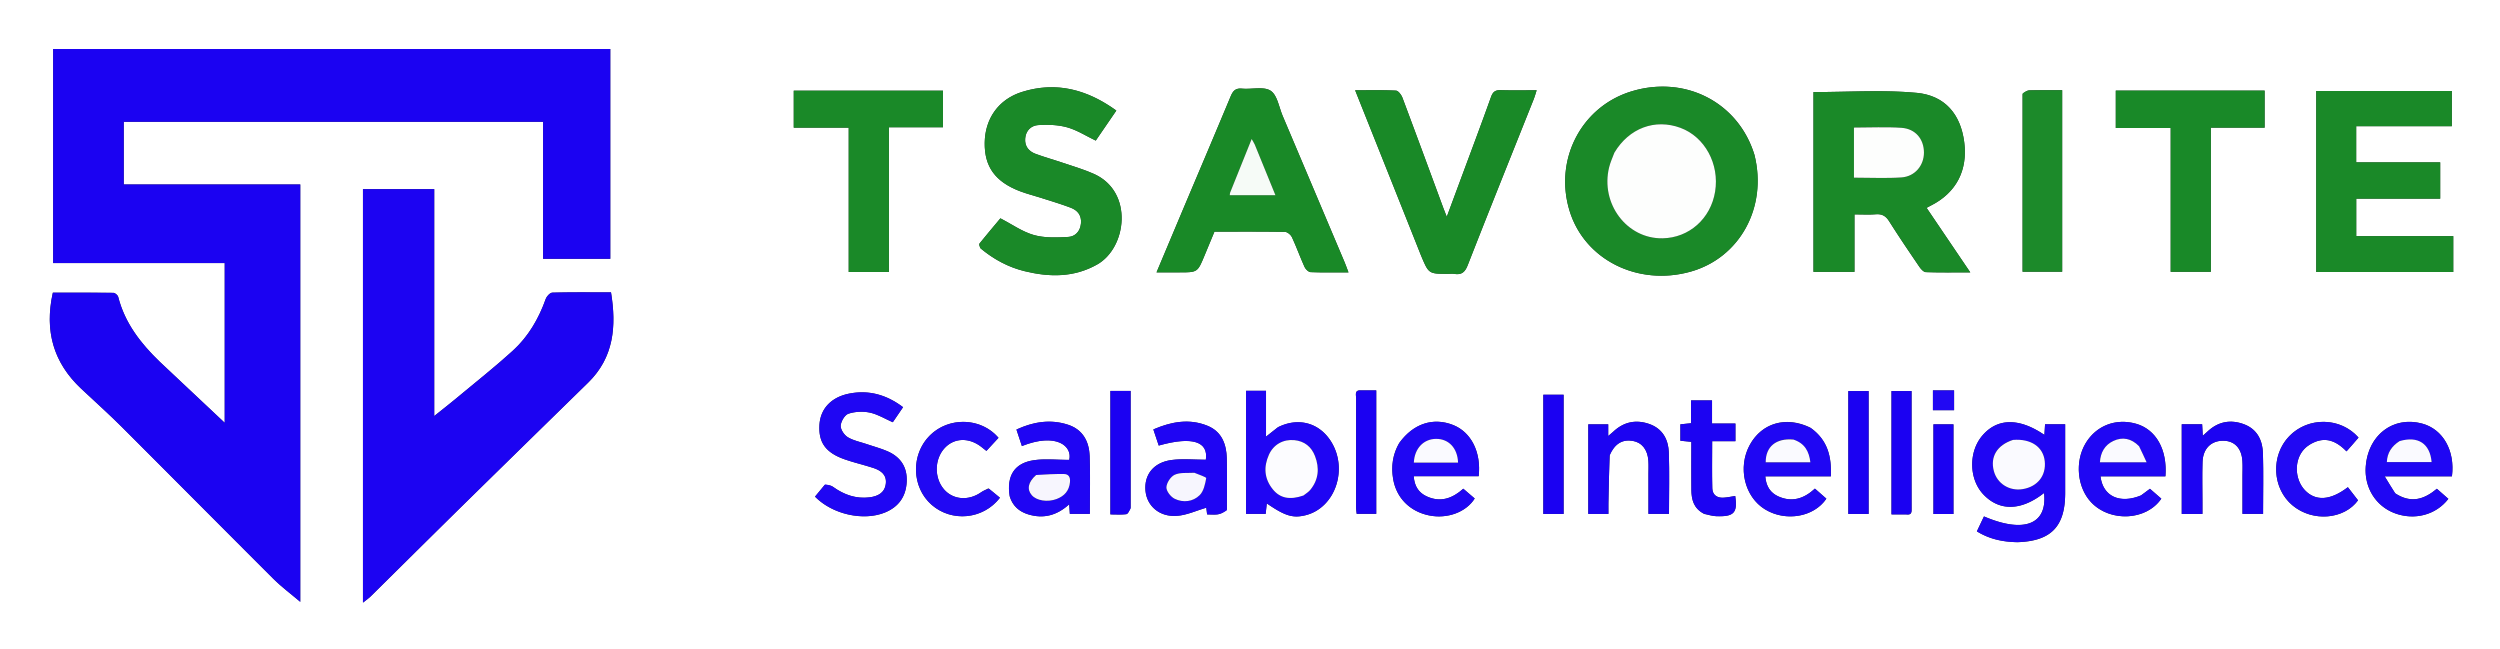 <svg xmlns="http://www.w3.org/2000/svg" role="img" viewBox="285.02 365.02 1350.96 350.96"><rect x="285.02" y="365.02" width="1350.96" height="350.96" fill="#333333" stroke="none"/><title>Tsavorite Scalable Intelligence, inc (member) logo</title><path fill="#FFF" d="M1223 1081H1c-0-360-0-720-0-1080 640.333-0 1280.666-0 1920.999-0.0 0 360.0 0 719.999 0 1079.999C1689.167 1081 1456.333 1081 1223 1081M371.176 560.333c-10.191-9.846-18.679-20.761-22.269-34.853-.237-.929-1.69-2.195-2.592-2.207-10.94-.153-21.882-.099-32.727-.099-4.607 20.657.302 37.821 15.36 51.937 7.408 6.945 14.976 13.731 22.16 20.901 27.237 27.184 54.3 54.543 81.553 81.711 4.36 4.346 9.359 8.05 14.62 12.526V464.692h-95.382v-33.869h226.594v74.061h36.317V391.514H313.727v115.674h92.721V593.498c-11.518-10.82-23.146-21.744-35.272-33.165M481.159 645.5v45.166c1.867-1.493 3.067-2.289 4.073-3.281 16.354-16.142 32.64-32.353 49.03-48.458 22.807-22.41 45.678-44.755 68.539-67.109 13.995-13.685 15.374-30.503 12.4-48.82-10.743 0-21.225-.122-31.695.158-1.265.034-3.088 2.018-3.606 3.471-3.815 10.699-9.44 20.337-17.807 27.94-9.719 8.832-20.043 16.998-30.142 25.409-3.746 3.12-7.597 6.113-12.277 9.868V467.217H481.159V645.5m783.835-144.032v10.464h22.146v-31.059c4.188 0 7.866.228 11.503-.066 3.382-.273 5.428.905 7.25 3.788 5.238 8.291 10.746 16.413 16.268 24.521.853 1.252 2.308 2.913 3.534 2.956 7.752.27 15.517.137 24.029.137-8.176-12.076-15.852-23.412-23.612-34.872 1.11-.594 1.831-.995 2.565-1.369 13.466-6.874 19.754-18.959 17.776-34.175-1.931-14.856-10.237-25.182-25.883-26.618-18.272-1.678-36.817-.392-55.576-.392v86.687m-31.951-52.987c-8.714-28.24-37.471-42.97-66.493-34.061-27.104 8.32-41.878 36.979-33.326 64.644 8.132 26.304 36.806 40.699 65.272 32.768 26.576-7.404 41.723-34.679 34.547-63.35m349.456-15.26h27.453v-19.043h-73.285v97.832h74.063v-19.401h-52.435V472.379h45.37v-19.651h-45.395v-19.506c7.919 0 15.573 0 24.228 0m-646.428 69.475c1.722-4.126 3.444-8.253 5.214-12.493 12.831 0 25.489-.085 38.141.129 1.294.022 3.131 1.573 3.736 2.872 2.453 5.267 4.413 10.763 6.817 16.055.556 1.223 2.117 2.765 3.27 2.812 6.602.269 13.221.131 20.466.131-.877-2.294-1.466-3.985-2.162-5.631-11.121-26.31-22.247-52.619-33.397-78.917-2.005-4.73-2.917-11.275-6.519-13.606-3.797-2.457-10.234-.629-15.474-1.135-3.555-.344-4.898 1.263-6.129 4.223-7.844 18.862-15.861 37.653-23.805 56.473-5.349 12.671-10.672 25.353-16.244 38.594 4.533 0 8.496-0 12.459 0 9.727 0 9.727 0 13.625-9.506M814.996 499.293c6.999 5.845 14.862 10.096 23.721 12.265 13.442 3.291 26.619 3.478 39.189-3.612 16.008-9.029 19.8-39.196-1.624-48.886-5.415-2.449-11.191-4.115-16.836-6.039-4.865-1.658-9.832-3.026-14.654-4.796-3.749-1.376-6.101-4.064-5.765-8.363.337-4.325 3.263-7.005 7.04-7.249 5.186-.335 10.671-.165 15.63 1.216 5.296 1.475 10.13 4.612 15.451 7.16 3.6-5.254 7.233-10.557 11.116-16.224-15.704-11.345-32.437-15.882-50.978-10.056-12.697 3.99-19.945 14.424-20.145 27.4-.199 12.918 5.662 21.116 19.004 26.221 3.865 1.479 7.912 2.476 11.859 3.746 5.209 1.677 10.47 3.226 15.577 5.173 3.686 1.405 5.959 4.064 5.571 8.452-.386 4.358-3.106 7.134-6.893 7.354-6.179.358-12.72.608-18.561-1.038-6.205-1.749-11.773-5.759-18.076-9.017-3.486 4.176-7.448 8.859-11.295 13.635-.349.433.038 1.458.671 2.657m238.059 4.183c4.037 9.528 4.037 9.528 14.356 9.528 1.166 0 2.356-.151 3.494.027 3.862.604 5.724-.831 7.229-4.678 11.729-29.998 23.773-59.874 35.703-89.794.539-1.352.914-2.768 1.563-4.763-6.753 0-13.035.145-19.306-.064-2.94-.098-4.319.796-5.351 3.687-5.414 15.161-11.101 30.224-16.696 45.321-2.283 6.162-4.572 12.322-7.216 19.447-.947-2.427-1.489-3.755-1.986-5.1-7.304-19.773-14.561-39.564-21.981-59.294-.582-1.546-2.233-3.746-3.482-3.811-7.082-.368-14.194-.178-22.061-.178 12.034 30.124 23.78 59.526 35.734 89.671m-321.567-69.47h12.155v77.986h21.73v-78.198h29.216V414.029h-80.642v19.976h17.541m760.023-.001h17.274v-20.023h-80.432v20.203h29.669v77.73h21.713v-77.909h11.776m-113.518-18.058v95.906h21.397v-98.081c-6.016 0-11.807-.074-17.592.058-1.268.029-2.52.788-3.805 2.117m-2.551 242.061c17.959-.597 25.551-8.48 25.565-26.551.005-6.666.001-13.332.001-19.998 0-5.765 0-11.53 0-17.159h-10.875c-.122 2.061-.226 3.812-.341 5.753-13.728-9.37-25.533-9.129-33.628.462-7.447 8.822-7.152 23.45.639 31.681 8.697 9.189 20.456 8.909 32.789-.782 1.938 16.929-10.779 21.989-32.463 12.678-1.248 2.63-2.5 5.267-3.828 8.068 6.743 4.154 13.777 5.689 22.14 5.849m-399.931-62.061c-1.865 1.479-3.73 2.959-6.354 5.04v-24.781h-10.785v66.494h10.596c.212-1.976.391-3.638.607-5.652 9.81 6.776 14.093 8.048 20.797 6.429 16.244-3.923 23.478-25.222 13.672-40.256-6.358-9.748-17.424-12.784-28.533-7.274M730.669 627.06c-1.759 2.132-3.518 4.265-5.226 6.335 9.413 9.616 26.226 13.326 37.834 8.551 7.316-3.009 11.284-8.563 11.707-16.48.422-7.9-3.224-13.463-10.363-16.578-3.635-1.586-7.518-2.603-11.285-3.89-3.452-1.179-7.203-1.88-10.237-3.743-1.915-1.176-3.907-4.174-3.776-6.222.148-2.324 2.198-5.802 4.185-6.454 3.578-1.175 7.888-1.379 11.592-.586 4.226.904 8.124 3.34 12.368 5.199l5.55-8.136c-8.887-6.69-18.363-9.398-28.92-7.373-9.871 1.894-15.733 8.177-16.263 16.893-.582 9.561 3.37 15.101 13.747 18.708 5.016 1.744 10.222 2.932 15.274 4.582 4.04 1.32 7.419 3.606 6.844 8.518-.585 4.993-4.382 6.838-8.783 7.383-7.294.903-13.754-1.376-19.661-5.611-1.172-.84-2.74-1.126-4.586-1.095m711.15 5.786c-11.264 4.588-20.445.445-21.725-10.429h35.083c1.125-14.522-5.138-25.392-15.948-28.43-10.885-3.059-21.446 1.042-27.145 10.54-5.958 9.929-4.619 23.957 3.055 32.01 10.259 10.765 29.736 9.822 37.821-2.045-2.058-1.792-4.137-3.603-6.137-5.344-1.699 1.282-3.025 2.282-5.005 3.698m-400.79-28.227c-3.453 6.024-4.316 12.474-3.166 19.255 1.72 10.146 8.963 17.498 19.357 19.649 9.802 2.029 20.039-1.688 24.704-9.128a814659.165 814659.165 0 0 0-6.173-5.289c-6.085 5.455-12.45 7.458-19.68 4.183-4.338-1.965-6.722-5.48-7.094-10.929h35.092c1.442-13.021-4.089-23.843-13.832-27.684-10.768-4.245-21.506-.778-29.207 9.942m222.24-8.507c-12.938-6.363-26.12-2.612-32.664 9.294-6.673 12.141-2.93 28.035 8.21 34.853 11.108 6.798 26.407 4.22 33.139-5.771-2.051-1.801-4.119-3.617-6.193-5.439-5.969 5.542-12.367 7.452-19.595 4.291-4.38-1.915-6.785-5.476-7.21-10.915h35.443c.413-10.63-1.699-19.605-11.129-26.314m315.912 35.373c-1.621-2.657-3.242-5.315-5.54-9.081h36.363c1.78-13.884-4.879-25.438-16.054-28.469-15.624-4.238-29.25 6.108-30.526 23.179-.848 11.333 5.38 21.368 15.653 25.221 10.635 3.99 22.279.989 28.988-7.75-2.047-1.798-4.118-3.617-6.207-5.452-6.937 5.858-14.068 8-22.677 2.351m-631.173 8.812c-.001-9.159.164-18.322-.053-27.476-.184-7.766-2.693-14.603-10.507-17.753-9.858-3.974-19.462-2.164-29.176 2.008 1.069 3.196 1.995 5.964 2.915 8.718 18.294-5.184 26.932-2.041 25.433 7.657-6.293 0-12.466-.645-18.448.146-9.754 1.29-14.958 7.943-14.144 16.669.757 8.111 7.481 14.138 16.824 13.523 5.457-.359 10.771-2.892 16.038-4.415.056.474.239 2.005.433 3.634 2.226 0 4.087.228 5.862-.066 1.653-.274 3.214-1.102 4.824-2.646m-117.288-6.852c1.568 5.052 5.13 8.076 10.037 9.556 8.107 2.445 15.345.615 22.046-5.476.144 2.221.243 3.745.335 5.175h10.808c0-10.617.289-20.937-.094-31.232-.292-7.854-3.664-14.3-11.663-16.924-9.465-3.105-18.643-1.65-27.902 2.599 1.046 3.16 1.995 6.028 2.953 8.924 18.74-7.463 27.433.173 25.555 7.477-6.563 0-12.921-.734-19.04.163-10.524 1.543-14.899 8.372-13.036 19.738m633.277-17.944v27.244h11.185c0-2.377-0-4.507 0-6.637.001-7.153-.179-14.311.054-21.457.234-7.185 4.616-11.485 11.14-11.468 6.106.016 9.95 3.988 10.401 10.96.182 2.816.043 5.654.044 8.482.002 6.734.001 13.469.001 20.071h11.138c0-11.097.241-21.895-.085-32.675-.214-7.068-3.093-13.058-10.207-15.73-7.316-2.749-14.054-1.46-19.833 4.006-.634.599-1.3 1.164-2.469 2.206-.138-2.568-.232-4.328-.333-6.2h-11.036v21.198m-309.089-4.667c2.613-5.967 6.781-8.511 12.384-7.561 4.977.844 8.076 4.703 8.485 10.803.167 2.486.037 4.991.038 7.488.001 7.076.001 14.152.001 21.149h11.107c0-11.248.286-22.216-.103-33.161-.252-7.087-3.398-12.926-10.604-15.428-7.212-2.504-13.757-1.129-19.384 4.161-.72.677-1.501 1.289-2.747 2.351v-6.325h-10.777v48.414h10.876c0-2.243-.033-4.213.006-6.18.163-8.301.348-16.601.718-25.713m402.162-6.514c.83-.953 1.66-1.906 2.462-2.827-9.741-11.077-27.229-11.315-37.441-.732-10.122 10.489-9.247 28.238 1.844 37.419 11.01 9.114 27.932 7.442 35.317-2.805-1.906-2.462-3.718-4.803-5.484-7.083-9.387 7.206-17.397 7.686-23.153 1.688-5.613-5.849-6.041-16.388-.401-22.316 2.038-2.142 5.098-3.846 7.982-4.535 5.786-1.383 10.582 1.42 14.828 5.798 1.411-1.581 2.505-2.807 4.046-4.606m-737.944 24.578c-1.351.734-2.783 1.351-4.04 2.222-6.694 4.638-14.998 3.998-19.888-1.6-5.414-6.198-5.264-16.407.33-22.411 5.157-5.536 13.145-5.779 19.791-.599.87.678 1.729 1.372 2.737 2.173 2.364-2.558 4.465-4.831 6.541-7.077-9.418-10.991-26.79-11.481-37.068-1.281-10.38 10.301-9.948 27.937.917 37.468 10.789 9.464 27.795 8.049 36.919-3.806-1.804-1.497-3.708-3.078-6.239-5.089m386.949 13.895c2.112.402 4.213 1.078 6.338 1.16 9.618.371 11.642-1.83 10.3-10.901-2.104.314-4.198.781-6.313.908-3.544.214-5.981-1.519-6.073-5.101-.211-8.275-.067-16.559-.067-25.419h12.563v-9.563h-12.647v-12.501h-11.343v12.354c-2.13.217-4.022.409-5.759.586v8.87c2.017.201 3.799.379 5.925.591 0 8.749-.071 17.383.026 26.014.058 5.182 1.179 9.955 7.051 13.002m109.266.206c2.894.44 2.676-1.492 2.671-3.395-.028-10.303-.013-20.606-.013-30.909v-32.348h-10.849v66.653c2.626 0 4.931 0 8.192-.001m-419.342-3.669v-63.058h-10.938v66.724c3.016 0 5.828.214 8.573-.124.881-.109 1.581-1.677 2.365-3.542m124.602-63.328c-3.821-.44-2.747 2.412-2.751 4.298-.048 19.609-.036 39.219-.014 58.828.001 1.246.225 2.492.328 3.554h10.562V576.001c-2.568 0-4.865 0-8.124.001m263.22 56.481v10.259h10.969V576.341h-10.969v56.142M1119 616.5v26.254h10.975V578.333h-10.975V616.5m210.82 0v26.267h10.819V594.317h-10.819V616.5m5.615-40.513h-5.892v10.693h11.432v-10.693h-5.539z"/><path fill="#1B02F2" d="M371.425 560.582c11.877 11.172 23.505 22.096 35.023 32.916v-86.309h-92.721v-115.674h301.082v113.37h-36.317v-74.061H351.898v33.869h95.382v225.556c-5.261-4.476-10.261-8.18-14.62-12.526-27.253-27.168-54.316-54.527-81.553-81.711-7.184-7.17-14.752-13.956-22.16-20.901-15.057-14.116-19.967-31.28-15.36-51.937 10.845 0 21.788-.054 32.727.099.902.013 2.356 1.279 2.592 2.207 3.59 14.092 12.078 25.007 22.518 35.102z"/><path fill="#1C03F2" d="M481.159 645V467.217h38.515v122.625c4.68-3.754 8.531-6.748 12.277-9.868 10.099-8.411 20.423-16.577 30.142-25.409 8.367-7.603 13.992-17.241 17.807-27.94.518-1.453 2.341-3.437 3.606-3.471 10.471-.28 20.952-.158 31.695-.158 2.974 18.317 1.595 35.134-12.4 48.82-22.861 22.355-45.733 44.699-68.539 67.109-16.39 16.105-32.676 32.316-49.03 48.458-1.006.992-2.205 1.788-4.073 3.281V645z"/><path fill="#1A8928" d="M1264.995 500.974v-86.192c18.76 0 37.304-1.286 55.576.392 15.645 1.436 23.952 11.762 25.883 26.618 1.978 15.216-4.309 27.301-17.776 34.175-.734.375-1.455.775-2.565 1.369 7.76 11.461 15.435 22.796 23.612 34.872-8.512 0-16.278.133-24.029-.137-1.226-.043-2.681-1.704-3.534-2.956-5.522-8.107-11.03-16.229-16.268-24.521-1.822-2.883-3.867-4.061-7.25-3.788-3.637.294-7.316.066-11.503.066v31.059h-22.146v-10.958m21.875-47.504v7.554c9.063 0 17.401.434 25.67-.13 7.3-.498 12.17-6.468 12.156-13.443-.014-7.245-4.562-12.838-12.124-13.357-8.383-.575-16.835-.132-25.702-.132v19.507zm-53.73-4.59c7.08 28.273-8.067 55.547-34.643 62.952-28.466 7.931-57.141-6.464-65.272-32.768-8.552-27.665 6.222-56.324 33.326-64.644 29.022-8.909 57.779 5.822 66.589 34.46m-75.953-.999c-.881 2.499-1.979 4.945-2.609 7.505-4.837 19.637 9.54 38.741 28.832 38.411 14.383-.246 26.051-10.607 28.434-25.249 2.423-14.893-5.556-29.574-18.72-34.441-13.747-5.082-27.794.109-35.936 13.773zm424.813-14.66c-8.155-0-15.809-0-23.728-0v19.506h45.395v19.651h-45.37v20.23h52.435v19.401h-74.063v-97.832h73.285v19.043c-9.223 0-18.338 0-27.953-0z"/><path fill="#198927" d="M935.972 503.07c-3.798 9.132-3.798 9.132-13.525 9.132-3.963-0-7.926 0-12.459 0 5.572-13.241 10.895-25.923 16.244-38.594 7.944-18.821 15.961-37.611 23.805-56.473 1.231-2.96 2.574-4.567 6.129-4.223 5.239.506 11.677-1.322 15.474 1.135 3.602 2.331 4.514 8.876 6.519 13.606 11.15 26.298 22.275 52.607 33.397 78.917.696 1.646 1.285 3.337 2.162 5.631-7.246 0-13.864.138-20.466-.131-1.153-.047-2.714-1.589-3.27-2.812-2.404-5.292-4.364-10.787-6.817-16.055-.605-1.298-2.442-2.85-3.736-2.872-12.653-.214-25.31-.129-38.141-.129-1.77 4.24-3.492 8.367-5.314 12.867m27.01-60.31c-.467-.778-.934-1.557-1.58-2.633-3.987 9.912-7.825 19.44-11.639 28.978-.173.433-.13.952-.184 1.408h24.669c-3.819-9.318-7.452-18.184-11.267-27.753z"/><path fill="#1A8928" d="M814.702 499.068c-.339-.975-.725-2-.377-2.432 3.847-4.776 7.809-9.459 11.295-13.635 6.303 3.259 11.871 7.268 18.076 9.017 5.841 1.646 12.383 1.396 18.561 1.038 3.787-.22 6.508-2.995 6.893-7.354.388-4.388-1.885-7.047-5.571-8.452-5.107-1.947-10.368-3.496-15.577-5.173-3.947-1.271-7.994-2.267-11.859-3.746-13.341-5.105-19.203-13.303-19.004-26.221.2-12.976 7.448-23.41 20.145-27.4 18.541-5.826 35.274-1.29 50.978 10.056-3.883 5.668-7.517 10.971-11.116 16.224-5.321-2.548-10.155-5.684-15.451-7.16-4.959-1.381-10.443-1.551-15.63-1.216-3.777.244-6.703 2.924-7.04 7.249-.336 4.299 2.016 6.987 5.765 8.363 4.822 1.77 9.789 3.138 14.654 4.796 5.645 1.924 11.421 3.589 16.836 6.039 21.424 9.69 17.632 39.856 1.624 48.886-12.57 7.09-25.747 6.903-39.189 3.612-8.859-2.169-16.722-6.419-24.015-12.489z"/><path fill="#198927" d="M1052.951 503.104c-11.85-29.773-23.596-59.175-35.63-89.299 7.867 0 14.979-.19 22.061.178 1.249.065 2.9 2.265 3.482 3.811 7.42 19.73 14.677 39.52 21.981 59.294.497 1.345 1.039 2.673 1.986 5.1 2.644-7.125 4.933-13.285 7.216-19.447 5.594-15.097 11.281-30.16 16.696-45.321 1.032-2.891 2.411-3.785 5.351-3.687 6.27.209 12.552.064 19.306.064-.649 1.995-1.025 3.412-1.563 4.763-11.93 29.92-23.973 59.796-35.703 89.794-1.504 3.847-3.367 5.282-7.229 4.678-1.138-.178-2.328-.027-3.494-.027-10.32 0-10.32 0-14.46-9.9z"/><path fill="#1A8928" d="M730.991 434.005h-17.043v-19.976h80.642v19.764h-29.216v78.198h-21.73v-77.986h-12.653z"/><path fill="#198928" d="M1491.013 434.005h-11.278v77.909h-21.713v-77.73h-29.669V413.981h80.432v20.023h-17.772z"/><path fill="#1C8A2A" d="M1378.006 415.494c1.272-.876 2.524-1.635 3.792-1.664 5.786-.131 11.576-.058 17.592-.058v98.081h-21.397c0-32.011 0-63.959.013-96.36z"/><path fill="#1F05F3" d="M1374.971 658.008c-7.892-.16-14.925-1.695-21.669-5.849 1.329-2.8 2.58-5.438 3.828-8.068 21.684 9.311 34.401 4.251 32.463-12.678-12.333 9.691-24.092 9.971-32.789.782-7.79-8.231-8.085-22.859-.639-31.681 8.095-9.591 19.899-9.831 33.628-.462.115-1.941.219-3.692.341-5.753h10.875c0 5.629 0 11.394 0 17.159 0 6.666.004 13.332-.001 19.998-.014 18.071-7.607 25.954-26.037 26.551m-2.531-55.179c-8.249 2.716-12.009 9.006-9.982 16.696 1.811 6.87 8.449 11.015 15.679 9.791 7.979-1.35 12.653-7.308 11.831-15.076-.816-7.712-7.405-12.265-17.529-11.411zm-396.594-7.068c10.775-5.325 21.841-2.289 28.199 7.459 9.806 15.034 2.572 36.333-13.672 40.256-6.704 1.619-10.987.347-20.797-6.429a198760.833 198760.833 0 0 1-.607 5.652h-10.596v-66.494h10.785v24.781c2.623-2.081 4.489-3.56 6.688-5.226m13.887 36.851c1.133-.962 2.445-1.778 3.37-2.91 4.521-5.54 5.008-11.786 2.519-18.242-1.933-5.015-5.708-8.077-11.188-8.593-5.983-.563-11.217 2.35-13.696 7.861-2.948 6.554-2.56 12.945 2.064 18.68 3.917 4.859 9.206 5.918 16.931 3.204z"/><path fill="#1F06F3" d="M730.899 626.774c1.616.255 3.184.541 4.356 1.381 5.908 4.235 12.367 6.514 19.661 5.611 4.401-.545 8.198-2.39 8.783-7.383.575-4.911-2.804-7.198-6.844-8.518-5.051-1.65-10.258-2.838-15.274-4.582-10.376-3.607-14.329-9.147-13.747-18.708.531-8.717 6.393-15 16.263-16.893 10.557-2.025 20.034.683 28.92 7.373-1.937 2.839-3.754 5.503-5.55 8.136-4.244-1.859-8.142-4.295-12.368-5.199-3.704-.792-8.014-.589-11.592.586-1.986.652-4.037 4.131-4.185 6.454-.13 2.048 1.861 5.046 3.776 6.222 3.034 1.863 6.785 2.564 10.237 3.743 3.767 1.287 7.65 2.303 11.285 3.89 7.139 3.115 10.785 8.678 10.363 16.578-.423 7.918-4.391 13.471-11.707 16.48-11.608 4.775-28.422 1.065-37.834-8.551 1.708-2.07 3.467-4.203 5.456-6.621zm711.247 5.864c1.653-1.208 2.978-2.208 4.677-3.49 2 1.742 4.08 3.553 6.137 5.344-8.085 11.868-27.562 12.81-37.821 2.045-7.674-8.053-9.013-22.081-3.055-32.01 5.698-9.497 16.26-13.598 27.145-10.54 10.81 3.038 17.073 13.908 15.948 28.43h-35.083c1.28 10.873 10.461 15.017 22.052 10.22m-1.453-26.784c-3.978-3.994-8.754-4.861-13.68-2.531-4.599 2.175-6.919 6.218-7.231 11.499h25.226c-1.446-3.152-2.644-5.763-4.314-8.969zm-399.479-1.55c7.516-10.404 18.254-13.871 29.022-9.626 9.743 3.841 15.274 14.663 13.832 27.684h-35.092c.371 5.449 2.755 8.963 7.094 10.929 7.23 3.276 13.596 1.272 19.68-4.183 2.035 1.744 4.116 3.526 6.173 5.289-4.665 7.44-14.901 11.157-24.704 9.128-10.395-2.152-17.637-9.503-19.357-19.649-1.15-6.781-.286-13.231 3.352-19.571m22.254 10.697h9.46c-.264-7.815-5.037-12.858-11.87-12.819-6.75.038-11.666 5.167-12.024 12.819 4.491 0 8.97 0 14.434 0zm200.104-18.677c9.126 6.498 11.238 15.474 10.826 26.103h-35.443c.425 5.439 2.829 8.999 7.21 10.915 7.228 3.161 13.626 1.251 19.595-4.291 2.074 1.821 4.143 3.638 6.193 5.439-6.732 9.991-22.031 12.57-33.139 5.771-11.14-6.818-14.883-22.712-8.21-34.853 6.544-11.906 19.726-15.657 32.967-9.083m-9.802 6.116c-9.049-.742-14.648 3.986-14.595 12.401h24.139c-.71-5.892-3.003-10.252-9.544-12.4zm325.721 29.286c8.298 5.409 15.43 3.267 22.367-2.591 2.089 1.835 4.16 3.654 6.207 5.452-6.709 8.739-18.353 11.739-28.988 7.75-10.273-3.854-16.501-13.889-15.653-25.221 1.277-17.071 14.902-27.417 30.526-23.179 11.176 3.032 17.834 14.585 16.054 28.469h-36.363c2.297 3.766 3.918 6.423 5.85 9.321m1.879-28.14c-3.987 2.59-6.307 6.142-6.539 11.143h24.196c-.891-10.018-7.312-14.279-17.657-11.143z"/><path fill="#1F05F3" d="M948.004 640.777c-1.606 1.064-3.167 1.892-4.819 2.166-1.775.294-3.635.066-5.862.066-.194-1.629-.377-3.161-.433-3.634-5.266 1.523-10.581 4.055-16.038 4.415-9.343.615-16.067-5.412-16.824-13.523-.814-8.726 4.39-15.379 14.144-16.669 5.983-.791 12.155-.146 18.448-.146 1.499-9.698-7.138-12.84-25.433-7.657-.921-2.753-1.847-5.522-2.915-8.718 9.714-4.172 19.318-5.982 29.176-2.008 7.814 3.15 10.323 9.987 10.507 17.753.217 9.154.052 18.317.049 27.956m-17.995-20.36c-3.444.302-7.251-.189-10.212 1.167-2.174.996-4.369 4.369-4.458 6.761-.077 2.073 2.344 5.177 4.451 6.201 4.617 2.245 9.873 1.614 13.503-1.936 2.181-2.133 2.957-5.975 3.548-9.199.102-.555-3.885-1.861-6.832-2.995zm-99.41 12.639c-1.742-10.977 2.633-17.807 13.157-19.35 6.119-.897 12.477-.163 19.04-.163 1.877-7.304-6.816-14.941-25.555-7.477-.958-2.896-1.907-5.764-2.953-8.924 9.259-4.248 18.437-5.703 27.902-2.599 8 2.624 11.372 9.071 11.663 16.924.383 10.295.094 20.615.094 31.232h-10.808c-.093-1.429-.191-2.954-.335-5.175-6.701 6.09-13.938 7.921-22.046 5.476-4.907-1.48-8.469-4.504-10.158-9.945m13.992-11.15c-4.015 3.648-4.749 7.498-2.034 10.678 2.544 2.979 8.496 3.963 13.458 2.083 4.195-1.589 6.785-4.462 7.202-9.161.236-2.657-.708-4.313-3.326-4.34-4.871-.052-9.745.212-15.299.741z"/><path fill="#1C03F2" d="M1463.997 615v-20.698h11.036c.1 1.872.195 3.632.333 6.2 1.169-1.043 1.835-1.607 2.469-2.206 5.779-5.466 12.516-6.754 19.833-4.006 7.114 2.673 9.993 8.662 10.207 15.73.327 10.781.085 21.578.085 32.675h-11.138c0-6.602.001-13.337-.001-20.071-.001-2.828.138-5.665-.044-8.482-.451-6.972-4.295-10.944-10.401-10.96-6.524-.017-10.906 4.283-11.14 11.468-.232 7.145-.053 14.304-.054 21.457-0 2.13 0 4.26 0 6.637h-11.185v-27.744zm-309.185-3.762c-.274 8.706-.458 17.006-.622 25.307-.039 1.968-.006 3.937-.006 6.18h-10.876v-48.414h10.777v6.325c1.246-1.062 2.027-1.674 2.747-2.351 5.628-5.29 12.173-6.666 19.384-4.161 7.205 2.502 10.352 8.341 10.604 15.428.389 10.944.103 21.913.103 33.161h-11.107c0-6.997.001-14.073-.001-21.149-.001-2.497.129-5.002-.038-7.488-.409-6.1-3.508-9.959-8.485-10.803-5.604-.951-9.771 1.594-12.481 7.967z"/><path fill="#2108F3" d="M1556.848 604.605c-1.317 1.512-2.412 2.739-3.822 4.32-4.246-4.378-9.041-7.181-14.828-5.798-2.884.689-5.944 2.394-7.982 4.535-5.64 5.928-5.212 16.467.401 22.316 5.756 5.998 13.766 5.518 23.153-1.688 1.766 2.281 3.578 4.621 5.484 7.083-7.385 10.247-24.307 11.919-35.317 2.805-11.091-9.181-11.966-26.93-1.844-37.419 10.212-10.583 27.7-10.345 37.441.732-.802.921-1.632 1.874-2.686 3.113zM819.44 629.112c2.218 1.796 4.122 3.377 5.926 4.874-9.125 11.855-26.13 13.27-36.919 3.806-10.865-9.531-11.297-27.167-.917-37.468 10.278-10.2 27.651-9.71 37.068 1.281-2.075 2.245-4.177 4.519-6.541 7.077-1.008-.801-1.867-1.494-2.737-2.173-6.646-5.18-14.634-4.937-19.791.599-5.593 6.004-5.743 16.213-.33 22.411 4.89 5.599 13.194 6.238 19.888 1.6 1.257-.871 2.689-1.488 4.353-2.007z"/><path fill="#1C03F2" d="M1205.738 642.591c-5.533-2.845-6.655-7.618-6.713-12.8-.097-8.632-.026-17.265-.026-26.014-2.125-.212-3.907-.39-5.925-.591v-8.87c1.737-.177 3.629-.369 5.759-.586v-12.354h11.343v12.5h12.647v9.563h-12.563c0 8.86-.144 17.144.067 25.419.092 3.583 2.529 5.315 6.073 5.101 2.115-.128 4.21-.594 6.313-.908 1.342 9.071-.682 11.273-10.3 10.901-2.124-.082-4.226-.758-6.676-1.362z"/><path fill="#1B01F2" d="M1314.864 642.999c-2.783.001-5.088.001-7.714.001V576.346h10.849v32.348c-0 10.303-.015 20.606.013 30.909.005 1.903.224 3.836-3.149 3.396zm-418.865-3.188c-.783 1.383-1.484 2.951-2.365 3.06-2.744.338-5.557.124-8.573.124v-66.724h10.938c0 20.989 0 42.023-0 63.54zm125.083-63.81c2.778-.001 5.076-.001 7.644-.001v66.681h-10.562c-.102-1.062-.326-2.308-.328-3.554-.022-19.609-.034-39.219.014-58.828.005-1.885-1.07-4.738 3.232-4.298zm262.739 55.983V576.341h10.969v66.401h-10.969V631.984zM1119 616v-37.667h10.975v64.421h-10.975V616zm210.82 0v-21.683h10.819v48.45h-10.819V616z"/><path fill="#2108F3" d="M1335.895 575.987h5.079v10.693h-11.432v-10.693h6.352z"/><path fill="#FDFEFD" d="M1286.869 452.974v-19.012c8.867 0 17.32-.444 25.702.132 7.562.519 12.109 6.111 12.124 13.357.014 6.974-4.856 12.945-12.156 13.443-8.269.564-16.607.13-25.67.13v-8.05zm-129.484-5.413c7.944-13.345 21.992-18.536 35.738-13.453 13.164 4.867 21.143 19.547 18.72 34.441-2.382 14.643-14.05 25.004-28.434 25.249-19.292.329-33.669-18.775-28.832-38.411.631-2.561 1.728-5.006 2.807-7.825z"/><path fill="#F6FBF7" d="M963.072 443.113c3.724 9.218 7.357 18.083 11.176 27.401h-24.669c.054-.455.011-.975.184-1.408 3.814-9.538 7.652-19.067 11.639-28.978.646 1.076 1.113 1.854 1.671 2.985z"/><path fill="#FAFAFF" d="M1372.82 602.741c9.743-.766 16.332 3.787 17.148 11.499.822 7.768-3.853 13.725-11.831 15.076-7.23 1.224-13.868-2.921-15.679-9.791-2.027-7.69 1.733-13.979 10.362-16.783z"/><path fill="#FCFCFF" d="M989.377 632.784c-7.371 2.543-12.659 1.484-16.577-3.375-4.624-5.735-5.012-12.125-2.064-18.68 2.479-5.511 7.713-8.425 13.696-7.861 5.48.516 9.255 3.578 11.188 8.593 2.488 6.456 2.002 12.702-2.519 18.242-.924 1.132-2.236 1.948-3.724 3.081z"/><path fill="#FAFAFF" d="M1440.93 606.15c1.434 2.909 2.632 5.52 4.078 8.671h-25.226c.313-5.281 2.632-9.324 7.231-11.499 4.927-2.33 9.702-1.464 13.916 2.828zm-377.953 8.849h-13.942c.358-7.652 5.274-12.781 12.024-12.819 6.833-.039 11.607 5.004 11.87 12.819-3.158 0-6.309 0-9.952-0zm191.172-12.441c6.163 2.029 8.456 6.389 9.167 12.281h-24.139c-.053-8.415 5.545-13.143 14.972-12.281zm327.555.833c10.012-2.942 16.434 1.319 17.325 11.337h-24.196c.232-5.001 2.552-8.554 6.871-11.337z"/><path fill="#F7F6FE" d="M930.433 620.504c2.522 1.046 6.509 2.352 6.407 2.907-.592 3.224-1.367 7.066-3.548 9.199-3.631 3.55-8.886 4.181-13.503 1.936-2.107-1.025-4.528-4.128-4.451-6.201.089-2.392 2.284-5.765 4.458-6.761 2.961-1.356 6.768-.866 10.636-1.08zm-85.501 1.203c5.213-.331 10.088-.595 14.959-.543 2.618.028 3.562 1.684 3.326 4.34-.417 4.699-3.007 7.572-7.202 9.161-4.962 1.88-10.914.897-13.458-2.083-2.714-3.18-1.981-7.03 2.375-10.876z"/></svg>